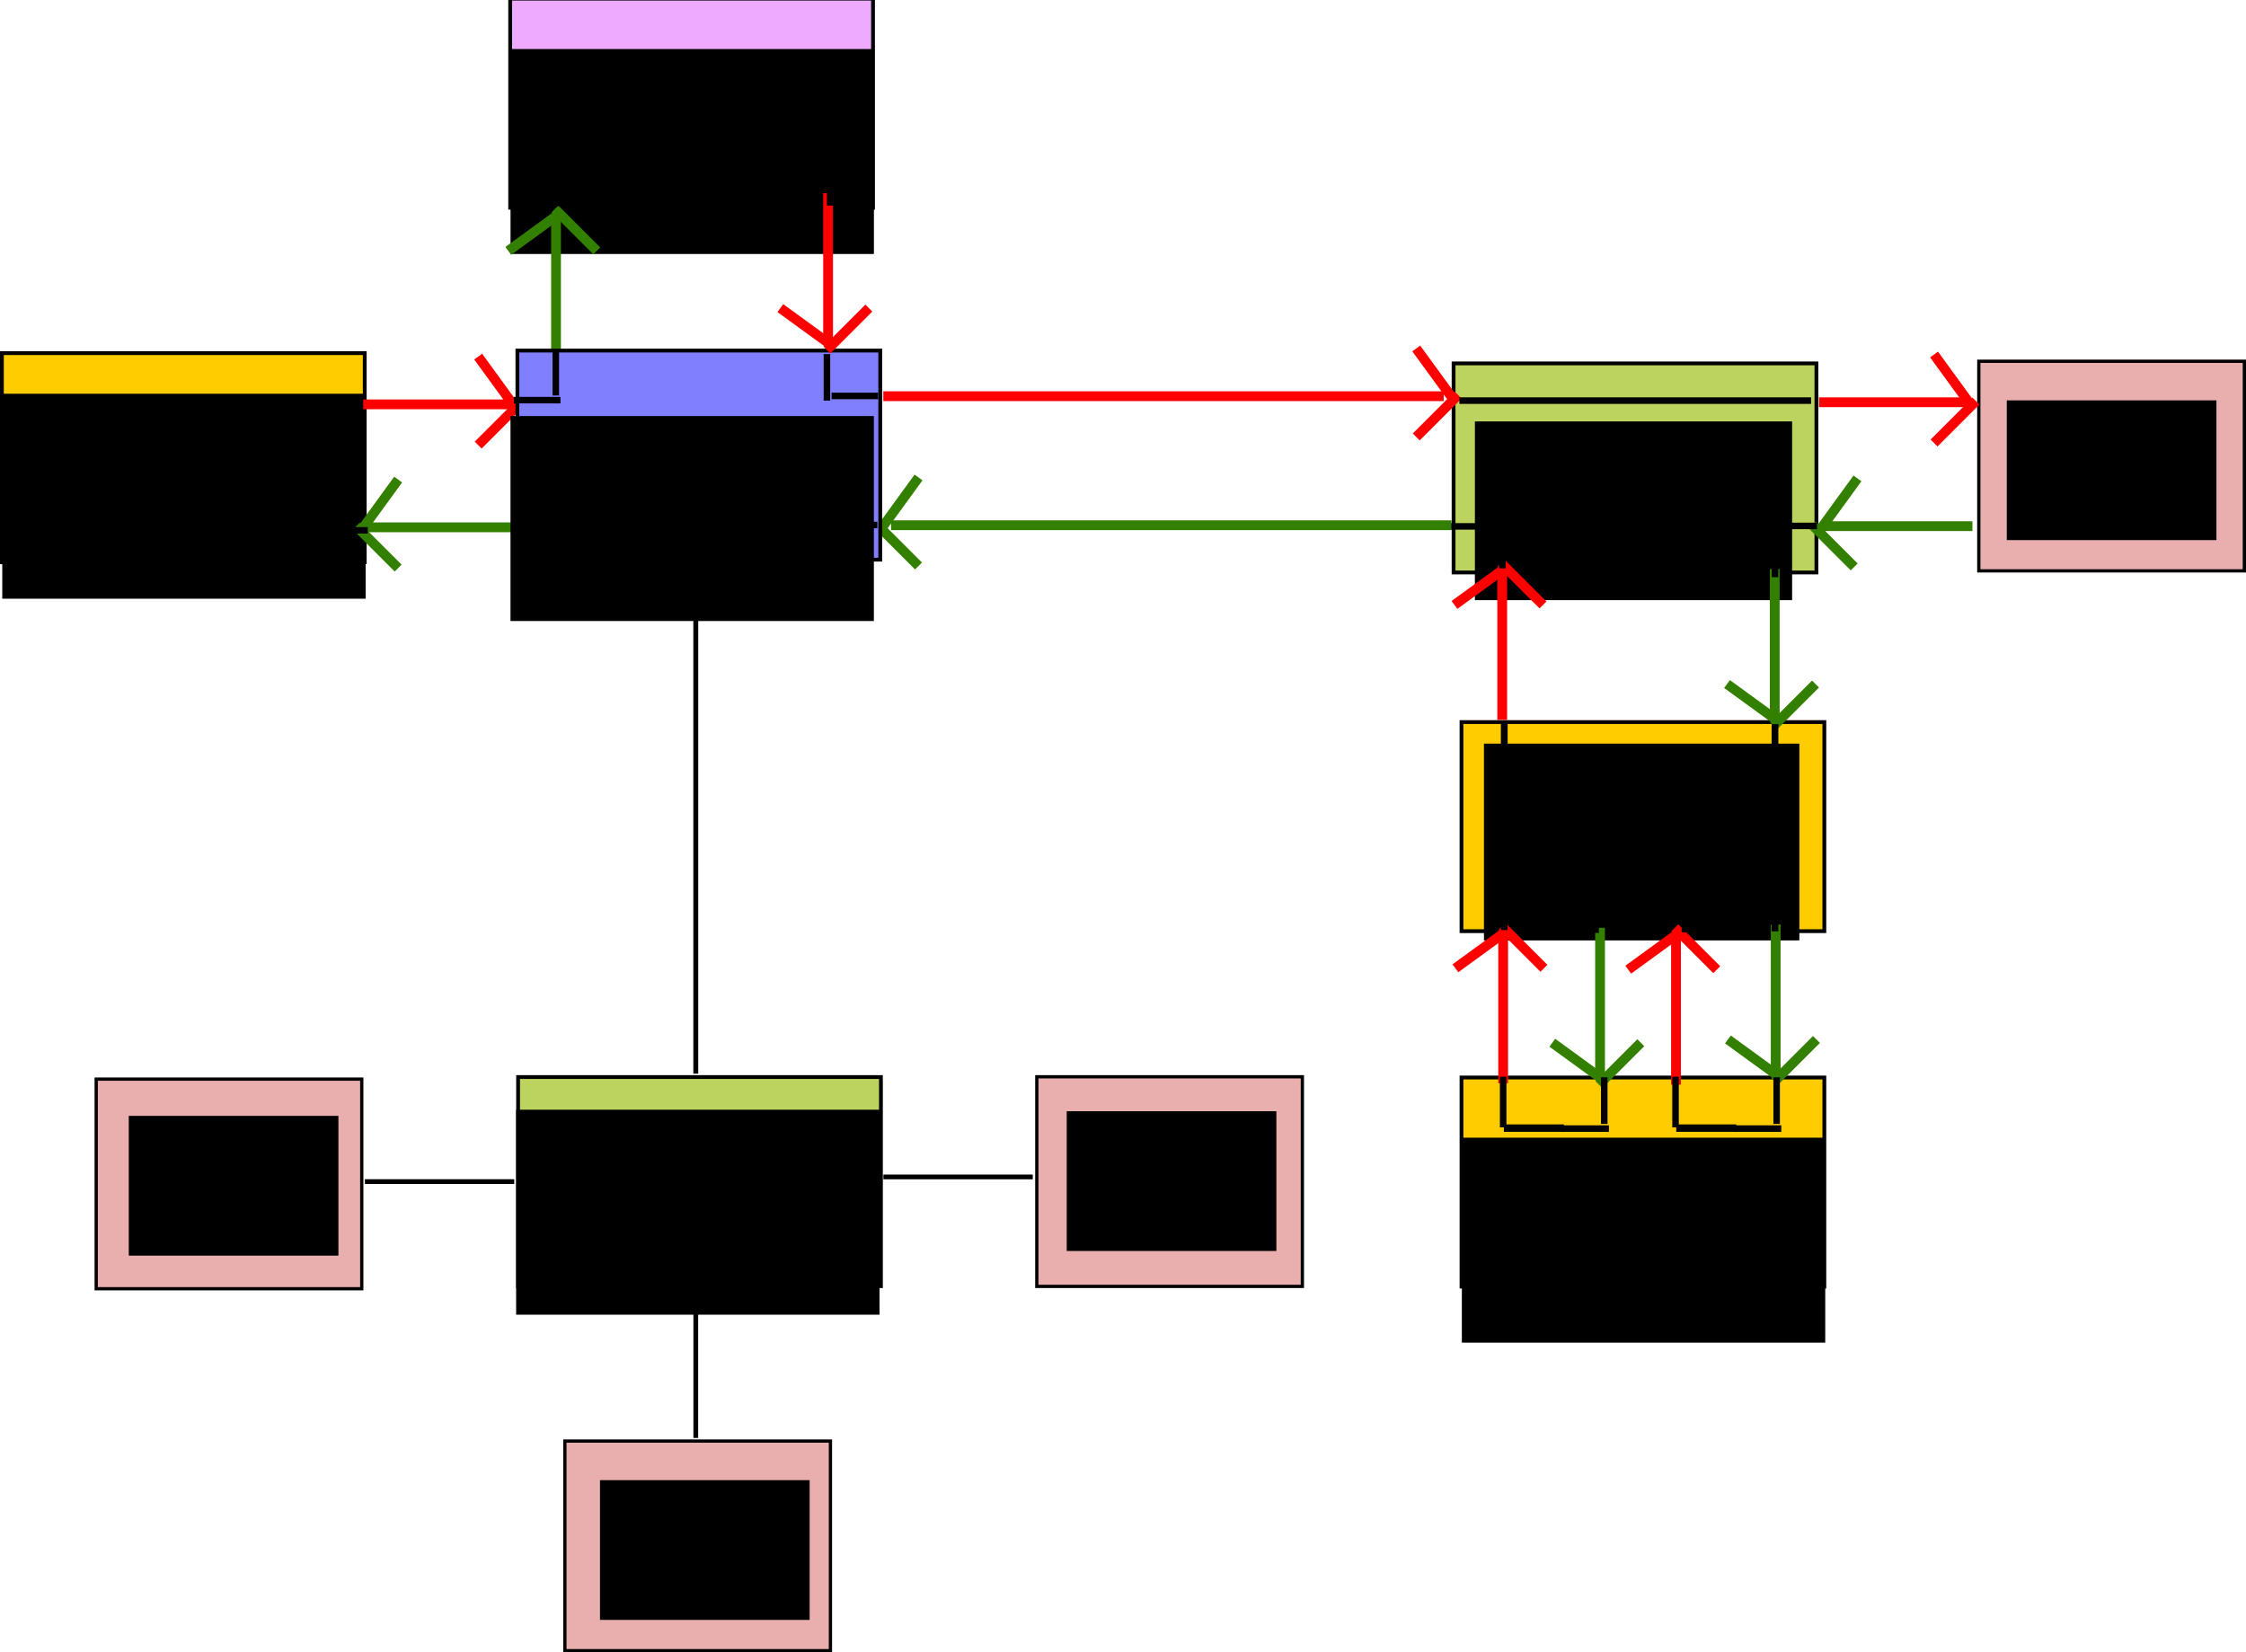 <?xml version="1.0" encoding="UTF-8" standalone="no"?>
<!-- Created with Inkscape (http://www.inkscape.org/) -->

<svg
   xmlns:dc="http://purl.org/dc/elements/1.1/"
   xmlns:cc="http://creativecommons.org/ns#"
   xmlns:rdf="http://www.w3.org/1999/02/22-rdf-syntax-ns#"
   xmlns:svg="http://www.w3.org/2000/svg"
   xmlns="http://www.w3.org/2000/svg"
   xmlns:sodipodi="http://sodipodi.sourceforge.net/DTD/sodipodi-0.dtd"
   xmlns:inkscape="http://www.inkscape.org/namespaces/inkscape"
   width="1377.429"
   height="1013.429"
   id="svg2"
   version="1.1"
   inkscape:version="0.48.4 r9939"
   sodipodi:docname="contract_relationship2.svg"
   inkscape:export-filename="/home/vub/Work/ethereum/docs/diagrams/contract_relationship2.png"
   inkscape:export-xdpi="90"
   inkscape:export-ydpi="90">
  <defs
     id="defs4" />
  <sodipodi:namedview
     id="base"
     pagecolor="#ffffff"
     bordercolor="#666666"
     borderopacity="1.0"
     inkscape:pageopacity="0.0"
     inkscape:pageshadow="2"
     inkscape:zoom="0.35"
     inkscape:cx="-2.5714229"
     inkscape:cy="517.28573"
     inkscape:document-units="px"
     inkscape:current-layer="layer1"
     showgrid="false"
     fit-margin-top="0"
     fit-margin-left="0"
     fit-margin-right="0"
     fit-margin-bottom="0"
     inkscape:window-width="1600"
     inkscape:window-height="851"
     inkscape:window-x="0"
     inkscape:window-y="25"
     inkscape:window-maximized="1" />
  <g
     inkscape:label="Layer 1"
     inkscape:groupmode="layer"
     id="layer1"
     transform="translate(103.857,-41.934)">
    <rect
       style="fill:#e9afaf;fill-opacity:1;stroke:#000000;stroke-width:2;stroke-miterlimit:4;stroke-opacity:1;stroke-dasharray:none"
       id="rect3172"
       width="162.857"
       height="128.571"
       x="-44.857"
       y="703.791" />
    <flowRoot
       transform="translate(-87.739,-54.589)"
       xml:space="preserve"
       id="flowRoot2987-77"
       style="font-size:15px;font-style:normal;font-weight:normal;text-align:center;line-height:125%;letter-spacing:0px;word-spacing:0px;text-anchor:middle;fill:#000000;fill-opacity:1;stroke:none;font-family:Sans"><flowRegion
         id="flowRegion2989-5"><rect
           id="rect2991-79"
           width="128.571"
           height="85.714"
           x="62.857"
           y="780.934"
           style="text-align:center;text-anchor:middle" /></flowRegion><flowPara
         id="flowPara2993-8"
         style="font-size:33px">Alice 1</flowPara><flowPara
         id="flowPara2995-28"
         style="font-size:33px">(EAO)</flowPara></flowRoot>    <rect
       style="fill:#e9afaf;fill-opacity:1;stroke:#000000;stroke-width:2;stroke-miterlimit:4;stroke-opacity:1;stroke-dasharray:none"
       id="rect3172-3"
       width="162.857"
       height="128.571"
       x="242.571"
       y="925.791" />
    <flowRoot
       transform="translate(201.247,168.839)"
       xml:space="preserve"
       id="flowRoot2987-6-1"
       style="font-size:15px;font-style:normal;font-weight:normal;text-align:center;line-height:125%;letter-spacing:0px;word-spacing:0px;text-anchor:middle;fill:#000000;fill-opacity:1;stroke:none;font-family:Sans"><flowRegion
         id="flowRegion2989-8-6"><rect
           id="rect2991-0-5"
           width="128.571"
           height="85.714"
           x="62.857"
           y="780.934"
           style="text-align:center;text-anchor:middle" /></flowRegion><flowPara
         id="flowPara2993-0-7"
         style="font-size:33px">Alice 2</flowPara><flowPara
         id="flowPara2995-1-3"
         style="font-size:33px">(EAO)</flowPara></flowRoot>    <rect
       style="fill:#e9afaf;fill-opacity:1;stroke:#000000;stroke-width:2;stroke-miterlimit:4;stroke-opacity:1;stroke-dasharray:none"
       id="rect3172-3-4"
       width="162.857"
       height="128.571"
       x="532"
       y="702.362" />
    <flowRoot
       transform="translate(487.488,-57.446)"
       xml:space="preserve"
       id="flowRoot2987-9-8"
       style="font-size:15px;font-style:normal;font-weight:normal;text-align:center;line-height:125%;letter-spacing:0px;word-spacing:0px;text-anchor:middle;fill:#000000;fill-opacity:1;stroke:none;font-family:Sans"><flowRegion
         id="flowRegion2989-4-8"><rect
           id="rect2991-7-5"
           width="128.571"
           height="85.714"
           x="62.857"
           y="780.934"
           style="text-align:center;text-anchor:middle" /></flowRegion><flowPara
         id="flowPara2993-5-6"
         style="font-size:33px">Alice 3</flowPara><flowPara
         id="flowPara2995-2-4"
         style="font-size:33px">(EAO)</flowPara></flowRoot>    <rect
       style="fill:#e9afaf;fill-opacity:1;stroke:#000000;stroke-width:2;stroke-miterlimit:4;stroke-opacity:1;stroke-dasharray:none"
       id="rect3172-3-4-7"
       width="162.857"
       height="128.571"
       x="1109.714"
       y="263.505" />
    <flowRoot
       transform="translate(1064.01,-493.446)"
       xml:space="preserve"
       id="flowRoot2987-7-0"
       style="font-size:15px;font-style:normal;font-weight:normal;text-align:center;line-height:125%;letter-spacing:0px;word-spacing:0px;text-anchor:middle;fill:#000000;fill-opacity:1;stroke:none;font-family:Sans"><flowRegion
         id="flowRegion2989-7-4"><rect
           id="rect2991-1-5"
           width="128.571"
           height="85.714"
           x="62.857"
           y="780.934"
           style="text-align:center;text-anchor:middle" /></flowRegion><flowPara
         id="flowPara2993-59-5"
         style="font-size:33px">Bob</flowPara><flowPara
         id="flowPara2995-8-3"
         style="font-size:33px">(EAO)</flowPara></flowRoot>    <rect
       style="fill:#bcd35f;fill-opacity:1;stroke:#000000;stroke-width:2.335;stroke-miterlimit:4;stroke-opacity:1;stroke-dasharray:none"
       id="rect3172-3-4-7-6"
       width="222.522"
       height="128.237"
       x="213.882"
       y="702.53" />
    <flowRoot
       transform="translate(149.814,-58.362)"
       xml:space="preserve"
       id="flowRoot2987-7-1-5"
       style="font-size:15px;font-style:normal;font-weight:normal;text-align:center;line-height:125%;letter-spacing:0px;word-spacing:0px;text-anchor:middle;fill:#000000;fill-opacity:1;stroke:none;font-family:Sans"><flowRegion
         id="flowRegion2989-7-2-2"><rect
           id="rect2991-1-0-7"
           width="222.857"
           height="125.714"
           x="62.857"
           y="780.934"
           style="text-align:center;text-anchor:middle" /></flowRegion><flowPara
         id="flowPara2995-8-5-4"
         style="font-size:33px">Forwarding contract</flowPara><flowPara
         style="font-size:33px"
         id="flowPara3099-1" /></flowRoot>    <rect
       style="fill:#ffcc00;fill-opacity:1;stroke:#000000;stroke-width:2.335;stroke-miterlimit:4;stroke-opacity:1;stroke-dasharray:none"
       id="rect3172-3-4-7-6-4"
       width="222.522"
       height="128.237"
       x="792.453"
       y="484.815" />
    <flowRoot
       transform="matrix(0.868,0,0,0.96,751.657,-251.659)"
       xml:space="preserve"
       id="flowRoot2987-7-1-1-9"
       style="font-size:15px;font-style:normal;font-weight:normal;text-align:center;line-height:125%;letter-spacing:0px;word-spacing:0px;text-anchor:middle;fill:#000000;fill-opacity:1;stroke:none;font-family:Sans"><flowRegion
         id="flowRegion2989-7-2-0-8"><rect
           id="rect2991-1-0-9-3"
           width="222.857"
           height="125.714"
           x="62.857"
           y="780.934"
           style="text-align:center;text-anchor:middle" /></flowRegion><flowPara
         style="font-size:33px"
         id="flowPara3099-7-7">Lamport</flowPara><flowPara
         style="font-size:33px"
         id="flowPara3168-2">sig verifier</flowPara></flowRoot>    <rect
       style="fill:#ffcc00;fill-opacity:1;stroke:#000000;stroke-width:2.335;stroke-miterlimit:4;stroke-opacity:1;stroke-dasharray:none"
       id="rect3172-3-4-7-6-4-4"
       width="222.522"
       height="128.237"
       x="792.453"
       y="702.815" />
    <flowRoot
       transform="translate(729.814,-41.219)"
       xml:space="preserve"
       id="flowRoot2987-7-1-2"
       style="font-size:15px;font-style:normal;font-weight:normal;text-align:center;line-height:125%;letter-spacing:0px;word-spacing:0px;text-anchor:middle;fill:#000000;fill-opacity:1;stroke:none;font-family:Sans"><flowRegion
         id="flowRegion2989-7-2-3"><rect
           id="rect2991-1-0-0"
           width="222.857"
           height="125.714"
           x="62.857"
           y="780.934"
           style="text-align:center;text-anchor:middle" /></flowRegion><flowPara
         style="font-size:33px"
         id="flowPara3099-0">SHA256</flowPara></flowRoot>    <rect
       style="fill:#bcd35f;fill-opacity:1;stroke:#000000;stroke-width:2.335;stroke-miterlimit:4;stroke-opacity:1;stroke-dasharray:none"
       id="rect3172-3-4-7-6-5"
       width="222.522"
       height="128.237"
       x="787.596"
       y="264.815" />
    <flowRoot
       transform="matrix(0.873,0,0,0.872,745.787,-380.565)"
       xml:space="preserve"
       id="flowRoot2987-7-1-5-6"
       style="font-size:15px;font-style:normal;font-weight:normal;text-align:center;line-height:125%;letter-spacing:0px;word-spacing:0px;text-anchor:middle;fill:#000000;fill-opacity:1;stroke:none;font-family:Sans"><flowRegion
         id="flowRegion2989-7-2-2-0"><rect
           id="rect2991-1-0-7-6"
           width="222.857"
           height="125.714"
           x="62.857"
           y="780.934"
           style="text-align:center;text-anchor:middle" /></flowRegion><flowPara
         id="flowPara2995-8-5-4-1"
         style="font-size:33px">Forwarding contract</flowPara><flowPara
         style="font-size:33px"
         id="flowPara3099-1-8" /></flowRoot>    <rect
       style="fill:#eeaaff;fill-opacity:1;stroke:#000000;stroke-width:2.335;stroke-miterlimit:4;stroke-opacity:1;stroke-dasharray:none"
       id="rect3172-3-4-7-6-4-4-2"
       width="222.522"
       height="128.237"
       x="209.025"
       y="41.101" />
    <flowRoot
       transform="translate(146.385,-708.933)"
       xml:space="preserve"
       id="flowRoot2987-7-1-2-3"
       style="font-size:15px;font-style:normal;font-weight:normal;text-align:center;line-height:125%;letter-spacing:0px;word-spacing:0px;text-anchor:middle;fill:#000000;fill-opacity:1;stroke:none;font-family:Sans"><flowRegion
         id="flowRegion2989-7-2-3-0"><rect
           id="rect2991-1-0-0-4"
           width="222.857"
           height="125.714"
           x="62.857"
           y="780.934"
           style="text-align:center;text-anchor:middle" /></flowRegion><flowPara
         style="font-size:33px"
         id="flowPara3099-0-0">GavCoin</flowPara></flowRoot>    <rect
       style="fill:#ffcc00;fill-opacity:1;stroke:#000000;stroke-width:2.335;stroke-miterlimit:4;stroke-opacity:1;stroke-dasharray:none"
       id="rect3172-3-4-7-6-4-4-2-6"
       width="222.522"
       height="128.237"
       x="-102.69"
       y="258.53" />
    <flowRoot
       transform="translate(-165.329,-497.505)"
       xml:space="preserve"
       id="flowRoot2987-7-1-2-3-5"
       style="font-size:15px;font-style:normal;font-weight:normal;text-align:center;line-height:125%;letter-spacing:0px;word-spacing:0px;text-anchor:middle;fill:#000000;fill-opacity:1;stroke:none;font-family:Sans"><flowRegion
         id="flowRegion2989-7-2-3-0-4"><rect
           id="rect2991-1-0-0-4-5"
           width="222.857"
           height="125.714"
           x="62.857"
           y="780.934"
           style="text-align:center;text-anchor:middle" /></flowRegion><flowPara
         style="font-size:33px"
         id="flowPara3099-0-0-5">Weather</flowPara><flowPara
         style="font-size:33px"
         id="flowPara3622">feed</flowPara></flowRoot>    <path
       style="fill:none;stroke:#000000;stroke-width:2.913;stroke-linecap:butt;stroke-linejoin:miter;stroke-opacity:1"
       d="m 322.857,923.876 0,-91.6"
       id="path3628"
       inkscape:connector-curvature="0" />
    <path
       style="fill:none;stroke:#000000;stroke-width:2.913;stroke-linecap:butt;stroke-linejoin:miter;stroke-opacity:1"
       d="m 437.914,763.791 91.6,0"
       id="path3628-4"
       inkscape:connector-curvature="0" />
    <path
       style="fill:none;stroke:#000000;stroke-width:2.913;stroke-linecap:butt;stroke-linejoin:miter;stroke-opacity:1"
       d="m 119.914,766.648 91.6,0"
       id="path3628-4-4"
       inkscape:connector-curvature="0" />
    <path
       style="fill:#44aa00;stroke:#338000;stroke-width:6;stroke-linecap:butt;stroke-linejoin:miter;stroke-opacity:1"
       d="m 1014.2,364.648 91.6,0"
       id="path3628-4-9"
       inkscape:connector-curvature="0" />
    <path
       style="fill:none;stroke:#000000;stroke-width:3;stroke-linecap:butt;stroke-linejoin:miter;stroke-opacity:1"
       d="m 322.857,700.442 0,-307.588"
       id="path3628-8"
       inkscape:connector-curvature="0" />
    <path
       style="fill:#44aa00;stroke:#338000;stroke-width:6;stroke-linecap:butt;stroke-linejoin:miter;stroke-opacity:1"
       d="m 1035.286,335.362 -22.857,31.429"
       id="path3814"
       inkscape:connector-curvature="0" />
    <path
       style="fill:#44aa00;stroke:#338000;stroke-width:6;stroke-linecap:butt;stroke-linejoin:miter;stroke-opacity:1"
       d="m 1033.286,389.648 -25.714,-25.714"
       id="path3816"
       inkscape:connector-curvature="0" />
    <g
       id="g3866"
       transform="matrix(0,-1,1,0,412.781,1555.219)">
      <path
         inkscape:connector-curvature="0"
         id="path3628-4-9-2"
         d="m 1072.657,571.791 91.6,0"
         style="fill:#44aa00;stroke:#338000;stroke-width:6;stroke-linecap:butt;stroke-linejoin:miter;stroke-opacity:1" />
      <path
         inkscape:connector-curvature="0"
         id="path3814-0"
         d="m 1093.743,542.505 -22.857,31.429"
         style="fill:#44aa00;stroke:#338000;stroke-width:6;stroke-linecap:butt;stroke-linejoin:miter;stroke-opacity:1" />
      <path
         inkscape:connector-curvature="0"
         id="path3816-4"
         d="m 1093.743,596.791 -25.714,-25.714"
         style="fill:#44aa00;stroke:#338000;stroke-width:6;stroke-linecap:butt;stroke-linejoin:miter;stroke-opacity:1" />
    </g>
    <g
       id="g3866-1"
       transform="matrix(0,-1,1,0,413.352,1773.219)">
      <path
         inkscape:connector-curvature="0"
         id="path3628-4-9-2-6"
         d="m 1072.657,571.791 91.6,0"
         style="fill:#44aa00;stroke:#338000;stroke-width:6;stroke-linecap:butt;stroke-linejoin:miter;stroke-opacity:1" />
      <path
         inkscape:connector-curvature="0"
         id="path3814-0-9"
         d="m 1093.743,542.505 -22.857,31.429"
         style="fill:#44aa00;stroke:#338000;stroke-width:6;stroke-linecap:butt;stroke-linejoin:miter;stroke-opacity:1" />
      <path
         inkscape:connector-curvature="0"
         id="path3816-4-3"
         d="m 1093.743,596.791 -25.714,-25.714"
         style="fill:#44aa00;stroke:#338000;stroke-width:6;stroke-linecap:butt;stroke-linejoin:miter;stroke-opacity:1" />
    </g>
    <g
       id="g3866-9"
       transform="matrix(0,-1,1,0,305.638,1775.219)">
      <path
         inkscape:connector-curvature="0"
         id="path3628-4-9-2-1"
         d="m 1072.657,571.791 91.6,0"
         style="fill:#44aa00;stroke:#338000;stroke-width:6;stroke-linecap:butt;stroke-linejoin:miter;stroke-opacity:1" />
      <path
         inkscape:connector-curvature="0"
         id="path3814-0-7"
         d="m 1093.743,542.505 -22.857,31.429"
         style="fill:#44aa00;stroke:#338000;stroke-width:6;stroke-linecap:butt;stroke-linejoin:miter;stroke-opacity:1" />
      <path
         inkscape:connector-curvature="0"
         id="path3816-4-2"
         d="m 1093.743,596.791 -25.714,-25.714"
         style="fill:#44aa00;stroke:#338000;stroke-width:6;stroke-linecap:butt;stroke-linejoin:miter;stroke-opacity:1" />
    </g>
    <g
       id="g3866-7"
       transform="matrix(0,1,1,0,352.209,-457.066)"
       style="stroke:#ff0000">
      <path
         inkscape:connector-curvature="0"
         id="path3628-4-9-2-4"
         d="m 1072.657,571.791 91.6,0"
         style="fill:#44aa00;stroke:#ff0000;stroke-width:6;stroke-linecap:butt;stroke-linejoin:miter;stroke-opacity:1" />
      <path
         inkscape:connector-curvature="0"
         id="path3814-0-6"
         d="m 1093.743,542.505 -22.857,31.429"
         style="fill:#44aa00;stroke:#ff0000;stroke-width:6;stroke-linecap:butt;stroke-linejoin:miter;stroke-opacity:1" />
      <path
         inkscape:connector-curvature="0"
         id="path3816-4-4"
         d="m 1093.743,596.791 -25.714,-25.714"
         style="fill:#44aa00;stroke:#ff0000;stroke-width:6;stroke-linecap:butt;stroke-linejoin:miter;stroke-opacity:1" />
    </g>
    <g
       id="g3866-7-1"
       transform="matrix(0,1,1,0,246.209,-457.924)"
       style="stroke:#ff0000">
      <path
         inkscape:connector-curvature="0"
         id="path3628-4-9-2-4-8"
         d="m 1072.657,571.791 91.6,0"
         style="fill:#44aa00;stroke:#ff0000;stroke-width:6;stroke-linecap:butt;stroke-linejoin:miter;stroke-opacity:1" />
      <path
         inkscape:connector-curvature="0"
         id="path3814-0-6-8"
         d="m 1093.743,542.505 -22.857,31.429"
         style="fill:#44aa00;stroke:#ff0000;stroke-width:6;stroke-linecap:butt;stroke-linejoin:miter;stroke-opacity:1" />
      <path
         inkscape:connector-curvature="0"
         id="path3816-4-4-0"
         d="m 1093.743,596.791 -25.714,-25.714"
         style="fill:#44aa00;stroke:#ff0000;stroke-width:6;stroke-linecap:butt;stroke-linejoin:miter;stroke-opacity:1" />
    </g>
    <g
       id="g3866-7-2"
       transform="matrix(0,1,1,0,245.638,-680.781)"
       style="stroke:#ff0000">
      <path
         inkscape:connector-curvature="0"
         id="path3628-4-9-2-4-9"
         d="m 1072.657,571.791 91.6,0"
         style="fill:#44aa00;stroke:#ff0000;stroke-width:6;stroke-linecap:butt;stroke-linejoin:miter;stroke-opacity:1" />
      <path
         inkscape:connector-curvature="0"
         id="path3814-0-6-4"
         d="m 1093.743,542.505 -22.857,31.429"
         style="fill:#44aa00;stroke:#ff0000;stroke-width:6;stroke-linecap:butt;stroke-linejoin:miter;stroke-opacity:1" />
      <path
         inkscape:connector-curvature="0"
         id="path3816-4-4-00"
         d="m 1093.743,596.791 -25.714,-25.714"
         style="fill:#44aa00;stroke:#ff0000;stroke-width:6;stroke-linecap:butt;stroke-linejoin:miter;stroke-opacity:1" />
    </g>
    <g
       id="g3477">
      <path
         inkscape:connector-curvature="0"
         id="path3628-4-9-8"
         d="m 786.287,364.076 -343.661,0"
         style="fill:#44aa00;stroke:#338000;stroke-width:6;stroke-linecap:butt;stroke-linejoin:miter;stroke-opacity:1" />
      <path
         inkscape:connector-curvature="0"
         id="path3814-4"
         d="m 436.6,366.219 22.857,-31.429"
         style="fill:#44aa00;stroke:#338000;stroke-width:6;stroke-linecap:butt;stroke-linejoin:miter;stroke-opacity:1" />
      <path
         inkscape:connector-curvature="0"
         id="path3816-6"
         d="m 433.743,363.362 25.714,25.714"
         style="fill:#44aa00;stroke:#338000;stroke-width:6;stroke-linecap:butt;stroke-linejoin:miter;stroke-opacity:1" />
    </g>
    <g
       id="g3866-4"
       transform="translate(-953.429,-206.429)">
      <path
         inkscape:connector-curvature="0"
         id="path3628-4-9-2-3"
         d="m 1072.657,571.791 91.6,0"
         style="fill:#44aa00;stroke:#338000;stroke-width:6;stroke-linecap:butt;stroke-linejoin:miter;stroke-opacity:1" />
      <path
         inkscape:connector-curvature="0"
         id="path3814-0-60"
         d="m 1093.743,542.505 -22.857,31.429"
         style="fill:#44aa00;stroke:#338000;stroke-width:6;stroke-linecap:butt;stroke-linejoin:miter;stroke-opacity:1" />
      <path
         inkscape:connector-curvature="0"
         id="path3816-4-7"
         d="m 1093.743,596.791 -25.714,-25.714"
         style="fill:#44aa00;stroke:#338000;stroke-width:6;stroke-linecap:butt;stroke-linejoin:miter;stroke-opacity:1" />
    </g>
    <g
       id="g3866-7-2-7"
       transform="matrix(-1,0,0,1,1283.143,-281.857)"
       style="stroke:#ff0000">
      <path
         inkscape:connector-curvature="0"
         id="path3628-4-9-2-4-9-4"
         d="m 1072.657,571.791 91.6,0"
         style="fill:#44aa00;stroke:#ff0000;stroke-width:6;stroke-linecap:butt;stroke-linejoin:miter;stroke-opacity:1" />
      <path
         inkscape:connector-curvature="0"
         id="path3814-0-6-4-8"
         d="m 1093.743,542.505 -22.857,31.429"
         style="fill:#44aa00;stroke:#ff0000;stroke-width:6;stroke-linecap:butt;stroke-linejoin:miter;stroke-opacity:1" />
      <path
         inkscape:connector-curvature="0"
         id="path3816-4-4-00-5"
         d="m 1093.743,596.791 -25.714,-25.714"
         style="fill:#44aa00;stroke:#ff0000;stroke-width:6;stroke-linecap:butt;stroke-linejoin:miter;stroke-opacity:1" />
    </g>
    <g
       id="g3866-1-3"
       transform="matrix(0,1,1,0,-334.648,-897.924)">
      <path
         inkscape:connector-curvature="0"
         id="path3628-4-9-2-6-1"
         d="m 1072.657,571.791 91.6,0"
         style="fill:#44aa00;stroke:#338000;stroke-width:6;stroke-linecap:butt;stroke-linejoin:miter;stroke-opacity:1" />
      <path
         inkscape:connector-curvature="0"
         id="path3814-0-9-4"
         d="m 1093.743,542.505 -22.857,31.429"
         style="fill:#44aa00;stroke:#338000;stroke-width:6;stroke-linecap:butt;stroke-linejoin:miter;stroke-opacity:1" />
      <path
         inkscape:connector-curvature="0"
         id="path3816-4-3-4"
         d="m 1093.743,596.791 -25.714,-25.714"
         style="fill:#44aa00;stroke:#338000;stroke-width:6;stroke-linecap:butt;stroke-linejoin:miter;stroke-opacity:1" />
    </g>
    <rect
       style="fill:#8080ff;fill-opacity:1;stroke:#000000;stroke-width:2.335;stroke-miterlimit:4;stroke-opacity:1;stroke-dasharray:none"
       id="rect3172-3-4-7-6-5-2-9"
       width="222.522"
       height="128.237"
       x="213.453"
       y="256.958" />
    <flowRoot
       transform="translate(146.359,-483.816)"
       xml:space="preserve"
       id="flowRoot2987-7-1-5-6-0-8"
       style="font-size:15px;font-style:normal;font-weight:normal;text-align:center;line-height:125%;letter-spacing:0px;word-spacing:0px;text-anchor:middle;fill:#000000;fill-opacity:1;stroke:none;font-family:Sans"><flowRegion
         id="flowRegion2989-7-2-2-0-8-6"><rect
           id="rect2991-1-0-7-6-7-8"
           width="222.857"
           height="125.714"
           x="62.857"
           y="780.934"
           style="text-align:center;text-anchor:middle" /></flowRegion><flowPara
         style="font-size:33px"
         id="flowPara3099-1-8-5-5">Bet</flowPara></flowRoot>    <g
       transform="translate(1005.714,-170.857)"
       id="g3111-1">
      <path
         transform="translate(-103.857,41.934)"
         inkscape:connector-curvature="0"
         id="path3091-5"
         d="m 82.857,524.857 0,-28.571"
         style="fill:none;stroke:#000000;stroke-width:4;stroke-linecap:butt;stroke-linejoin:miter;stroke-opacity:1" />
      <path
         inkscape:connector-curvature="0"
         id="path3091-9-9"
         d="m -23.857,535.362 28.571,0"
         style="fill:none;stroke:#000000;stroke-width:4;stroke-linecap:butt;stroke-linejoin:miter;stroke-opacity:1" />
    </g>
    <g
       transform="matrix(0,1,-1,0,1352.934,385.791)"
       id="g3111-0">
      <path
         transform="translate(-103.857,41.934)"
         inkscape:connector-curvature="0"
         id="path3091-92"
         d="m 82.857,524.857 0,-28.571"
         style="fill:none;stroke:#000000;stroke-width:4;stroke-linecap:butt;stroke-linejoin:miter;stroke-opacity:1" />
      <path
         inkscape:connector-curvature="0"
         id="path3091-9-1"
         d="m -23.857,535.362 28.571,0"
         style="fill:none;stroke:#000000;stroke-width:4;stroke-linecap:butt;stroke-linejoin:miter;stroke-opacity:1" />
    </g>
    <g
       transform="matrix(-1,0,0,-1,216,822.724)"
       id="g3111-2">
      <path
         transform="translate(-103.857,41.934)"
         inkscape:connector-curvature="0"
         id="path3091-1"
         d="m 82.857,524.857 0,-28.571"
         style="fill:none;stroke:#000000;stroke-width:4;stroke-linecap:butt;stroke-linejoin:miter;stroke-opacity:1" />
      <path
         inkscape:connector-curvature="0"
         id="path3091-9-7"
         d="m -23.857,535.362 28.571,0"
         style="fill:none;stroke:#000000;stroke-width:4;stroke-linecap:butt;stroke-linejoin:miter;stroke-opacity:1" />
    </g>
    <path
       style="fill:none;stroke:#000000;stroke-width:4.137;stroke-linecap:butt;stroke-linejoin:miter;stroke-opacity:1"
       d="m 818.674,485.289 0,127.085"
       id="path3091-90"
       inkscape:connector-curvature="0" />
    <g
       transform="translate(111.571,-250.143)"
       id="g3200-3">
      <path
         inkscape:connector-curvature="0"
         id="path3091-6"
         d="m -21,601.653 0,-61.153"
         style="fill:none;stroke:#000000;stroke-width:5.852;stroke-linecap:butt;stroke-linejoin:miter;stroke-opacity:1" />
      <path
         inkscape:connector-curvature="0"
         id="path3091-9-6"
         d="m -23.857,539.362 28.571,0"
         style="fill:none;stroke:#000000;stroke-width:4;stroke-linecap:butt;stroke-linejoin:miter;stroke-opacity:1" />
      <g
         id="g3111-9-5"
         transform="matrix(0,-1,1,0,-556.648,596.362)">
        <path
           style="fill:none;stroke:#000000;stroke-width:4;stroke-linecap:butt;stroke-linejoin:miter;stroke-opacity:1"
           d="m 82.857,524.857 0,-28.571"
           id="path3091-90-5"
           inkscape:connector-curvature="0"
           transform="translate(-103.857,41.934)" />
        <path
           style="fill:none;stroke:#000000;stroke-width:4;stroke-linecap:butt;stroke-linejoin:miter;stroke-opacity:1"
           d="m -23.857,535.362 28.571,0"
           id="path3091-9-8-3"
           inkscape:connector-curvature="0" />
      </g>
    </g>
    <g
       transform="translate(849.898,204.729)"
       id="g3290-5">
      <path
         inkscape:connector-curvature="0"
         id="path3091-61"
         d="m 111.086,529.117 -36.825,0"
         style="fill:none;stroke:#000000;stroke-width:4.541;stroke-linecap:butt;stroke-linejoin:miter;stroke-opacity:1" />
      <path
         inkscape:connector-curvature="0"
         id="path3091-9-70"
         d="m 73.817,528.656 0,-31.078"
         style="fill:none;stroke:#000000;stroke-width:4;stroke-linecap:butt;stroke-linejoin:miter;stroke-opacity:1" />
      <g
         id="g3111-9-8"
         transform="matrix(-1,0,0,-1,114.817,1064.765)">
        <path
           style="fill:none;stroke:#000000;stroke-width:4;stroke-linecap:butt;stroke-linejoin:miter;stroke-opacity:1"
           d="m 82.857,524.857 0,-28.571"
           id="path3091-90-6"
           inkscape:connector-curvature="0"
           transform="translate(-103.857,41.934)" />
        <path
           style="fill:none;stroke:#000000;stroke-width:4;stroke-linecap:butt;stroke-linejoin:miter;stroke-opacity:1"
           d="m -23.857,535.362 28.571,0"
           id="path3091-9-8-0"
           inkscape:connector-curvature="0" />
      </g>
    </g>
    <g
       transform="translate(744.183,204.729)"
       id="g3290-7">
      <path
         inkscape:connector-curvature="0"
         id="path3091-8"
         d="m 111.086,529.117 -36.825,0"
         style="fill:none;stroke:#000000;stroke-width:4.541;stroke-linecap:butt;stroke-linejoin:miter;stroke-opacity:1" />
      <path
         inkscape:connector-curvature="0"
         id="path3091-9-3"
         d="m 73.817,528.656 0,-31.078"
         style="fill:none;stroke:#000000;stroke-width:4;stroke-linecap:butt;stroke-linejoin:miter;stroke-opacity:1" />
      <g
         id="g3111-9-0"
         transform="matrix(-1,0,0,-1,114.817,1064.765)">
        <path
           style="fill:none;stroke:#000000;stroke-width:4;stroke-linecap:butt;stroke-linejoin:miter;stroke-opacity:1"
           d="m 82.857,524.857 0,-28.571"
           id="path3091-90-2"
           inkscape:connector-curvature="0"
           transform="translate(-103.857,41.934)" />
        <path
           style="fill:none;stroke:#000000;stroke-width:4;stroke-linecap:butt;stroke-linejoin:miter;stroke-opacity:1"
           d="m -23.857,535.362 28.571,0"
           id="path3091-9-8-1"
           inkscape:connector-curvature="0" />
      </g>
    </g>
    <path
       style="fill:none;stroke:#000000;stroke-width:4.137;stroke-linecap:butt;stroke-linejoin:miter;stroke-opacity:1"
       d="m 984.714,486.105 0,127.085"
       id="path3091-90-1"
       inkscape:connector-curvature="0" />
    <g
       transform="matrix(0.876,0,0,-1,810.266,1111.71)"
       id="g3290-5-1">
      <path
         inkscape:connector-curvature="0"
         id="path3091-61-1"
         d="m 111.086,529.117 -36.825,0"
         style="fill:none;stroke:#000000;stroke-width:4.541;stroke-linecap:butt;stroke-linejoin:miter;stroke-opacity:1" />
      <path
         inkscape:connector-curvature="0"
         id="path3091-9-70-9"
         d="m 73.817,528.656 0,-31.078"
         style="fill:none;stroke:#000000;stroke-width:4;stroke-linecap:butt;stroke-linejoin:miter;stroke-opacity:1" />
      <g
         id="g3111-9-8-5"
         transform="matrix(-1,0,0,-1,114.817,1064.765)">
        <path
           style="fill:none;stroke:#000000;stroke-width:4;stroke-linecap:butt;stroke-linejoin:miter;stroke-opacity:1"
           d="m 82.857,524.857 0,-28.571"
           id="path3091-90-6-8"
           inkscape:connector-curvature="0"
           transform="translate(-103.857,41.934)" />
        <path
           style="fill:none;stroke:#000000;stroke-width:4;stroke-linecap:butt;stroke-linejoin:miter;stroke-opacity:1"
           d="m -23.857,535.362 28.571,0"
           id="path3091-9-8-0-8"
           inkscape:connector-curvature="0" />
      </g>
    </g>
    <g
       id="g3866-7-2-5"
       transform="matrix(0,-1,1,0,-167.791,1324.648)"
       style="stroke:#ff0000">
      <path
         inkscape:connector-curvature="0"
         id="path3628-4-9-2-4-9-5"
         d="m 1072.657,571.791 91.6,0"
         style="fill:#44aa00;stroke:#ff0000;stroke-width:6;stroke-linecap:butt;stroke-linejoin:miter;stroke-opacity:1" />
      <path
         inkscape:connector-curvature="0"
         id="path3814-0-6-4-4"
         d="m 1093.743,542.505 -22.857,31.429"
         style="fill:#44aa00;stroke:#ff0000;stroke-width:6;stroke-linecap:butt;stroke-linejoin:miter;stroke-opacity:1" />
      <path
         inkscape:connector-curvature="0"
         id="path3816-4-4-00-3"
         d="m 1093.743,596.791 -25.714,-25.714"
         style="fill:#44aa00;stroke:#ff0000;stroke-width:6;stroke-linecap:butt;stroke-linejoin:miter;stroke-opacity:1" />
    </g>
    <g
       transform="matrix(-1,0,0,1,1224.158,-79.143)"
       id="g3477-8"
       style="stroke:#ff0000">
      <path
         inkscape:connector-curvature="0"
         id="path3628-4-9-8-9"
         d="m 786.287,364.076 -343.661,0"
         style="fill:#44aa00;stroke:#ff0000;stroke-width:6;stroke-linecap:butt;stroke-linejoin:miter;stroke-opacity:1" />
      <path
         inkscape:connector-curvature="0"
         id="path3814-4-4"
         d="m 436.6,366.219 22.857,-31.429"
         style="fill:#44aa00;stroke:#ff0000;stroke-width:6;stroke-linecap:butt;stroke-linejoin:miter;stroke-opacity:1" />
      <path
         inkscape:connector-curvature="0"
         id="path3816-6-1"
         d="m 433.743,363.362 25.714,25.714"
         style="fill:#44aa00;stroke:#ff0000;stroke-width:6;stroke-linecap:butt;stroke-linejoin:miter;stroke-opacity:1" />
    </g>
    <g
       id="g3866-7-2-7-8"
       transform="matrix(-1,0,0,1,2176,-283.143)"
       style="stroke:#ff0000">
      <path
         inkscape:connector-curvature="0"
         id="path3628-4-9-2-4-9-4-4"
         d="m 1072.657,571.791 91.6,0"
         style="fill:#44aa00;stroke:#ff0000;stroke-width:6;stroke-linecap:butt;stroke-linejoin:miter;stroke-opacity:1" />
      <path
         inkscape:connector-curvature="0"
         id="path3814-0-6-4-8-0"
         d="m 1093.743,542.505 -22.857,31.429"
         style="fill:#44aa00;stroke:#ff0000;stroke-width:6;stroke-linecap:butt;stroke-linejoin:miter;stroke-opacity:1" />
      <path
         inkscape:connector-curvature="0"
         id="path3816-4-4-00-5-4"
         d="m 1093.743,596.791 -25.714,-25.714"
         style="fill:#44aa00;stroke:#ff0000;stroke-width:6;stroke-linecap:butt;stroke-linejoin:miter;stroke-opacity:1" />
    </g>
    <path
       style="fill:none;stroke:#000000;stroke-width:4.106;stroke-linecap:butt;stroke-linejoin:miter;stroke-miterlimit:4;stroke-opacity:1;stroke-dasharray:none"
       d="m 405.773,136.878 -163.303,0"
       id="path3091-61-1-7"
       inkscape:connector-curvature="0" />
    <path
       style="fill:none;stroke:#000000;stroke-width:4;stroke-linecap:butt;stroke-linejoin:miter;stroke-miterlimit:4;stroke-opacity:1;stroke-dasharray:none"
       d="m 239.944,137.34 0,31.078"
       id="path3091-9-70-9-5"
       inkscape:connector-curvature="0" />
    <path
       style="fill:none;stroke:#000000;stroke-width:4;stroke-linecap:butt;stroke-linejoin:miter;stroke-miterlimit:4;stroke-opacity:1;stroke-dasharray:none"
       d="m 405.284,168.021 0,-28.571"
       id="path3091-90-6-8-9"
       inkscape:connector-curvature="0" />
    <path
       style="fill:none;stroke:#000000;stroke-width:4.026;stroke-linecap:butt;stroke-linejoin:miter;stroke-miterlimit:4;stroke-opacity:1;stroke-dasharray:none"
       d="m 1006.834,287.648 -215.669,0"
       id="path3091-90-1-1"
       inkscape:connector-curvature="0" />
    <g
       transform="matrix(0,-1,1,0,-132.076,263.791)"
       id="g3111-2-3">
      <path
         transform="translate(-103.857,41.934)"
         inkscape:connector-curvature="0"
         id="path3091-1-2"
         d="m 82.857,524.857 0,-28.571"
         style="fill:none;stroke:#000000;stroke-width:4;stroke-linecap:butt;stroke-linejoin:miter;stroke-opacity:1" />
      <path
         inkscape:connector-curvature="0"
         id="path3091-9-7-2"
         d="m -23.857,535.362 28.571,0"
         style="fill:none;stroke:#000000;stroke-width:4;stroke-linecap:butt;stroke-linejoin:miter;stroke-opacity:1" />
    </g>
    <path
       style="fill:none;stroke:#000000;stroke-width:4;stroke-linecap:butt;stroke-linejoin:miter;stroke-miterlimit:4;stroke-opacity:1;stroke-dasharray:none"
       d="m 434.201,363.934 -221.831,0"
       id="path3091-61-1-7-4"
       inkscape:connector-curvature="0" />
  </g>
</svg>
